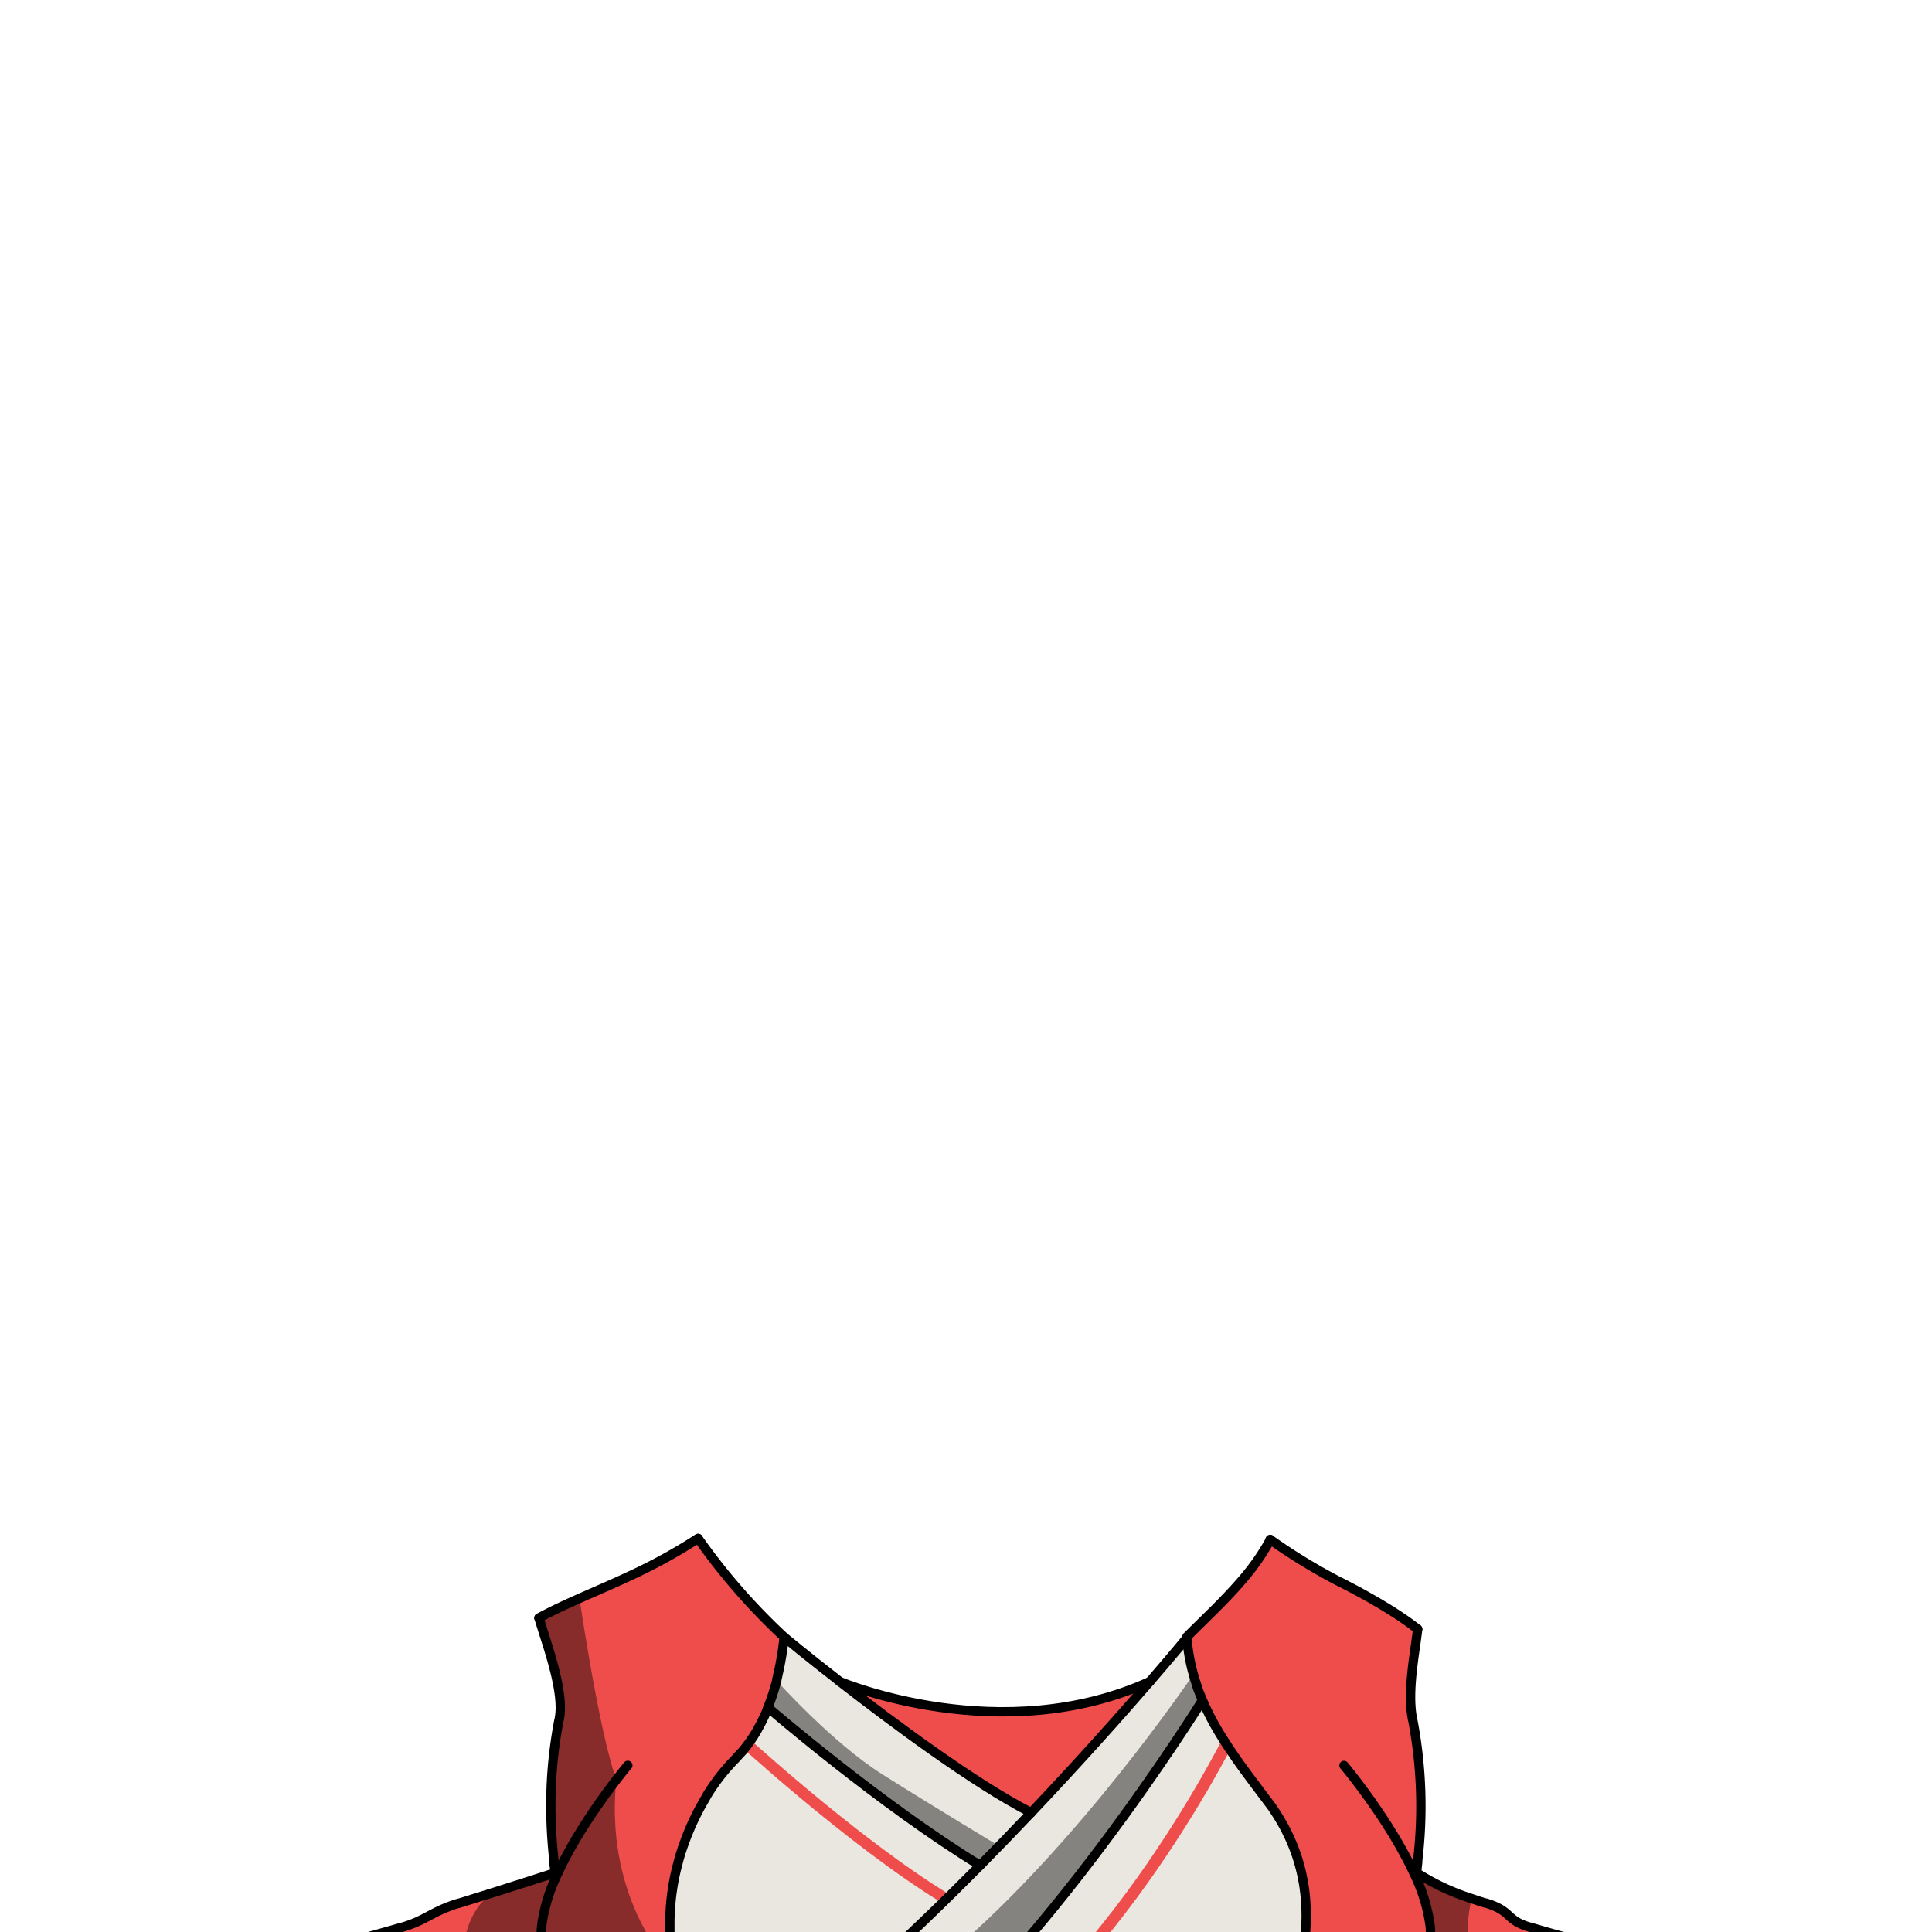 <svg xmlns="http://www.w3.org/2000/svg" viewBox="0 0 432 432">
  <defs>
    <style>.BUNTAI_DEER_OUTFIT_DEER_OUTFIT_40_cls-1{isolation:isolate;}.BUNTAI_DEER_OUTFIT_DEER_OUTFIT_40_cls-2{fill:#e9e7df;}.BUNTAI_DEER_OUTFIT_DEER_OUTFIT_40_cls-3{fill:#ef4c4c;}.BUNTAI_DEER_OUTFIT_DEER_OUTFIT_40_cls-4{fill:none;stroke:#000;stroke-linecap:round;stroke-linejoin:round;stroke-width:2.09px;}.BUNTAI_DEER_OUTFIT_DEER_OUTFIT_40_cls-5{opacity:0.43;mix-blend-mode:multiply;}</style>
  </defs>
  <g class="BUNTAI_DEER_OUTFIT_DEER_OUTFIT_40_cls-1">
    <g id="outfit">
      <path class="BUNTAI_DEER_OUTFIT_DEER_OUTFIT_40_cls-2" d="M230.58,405.3c-3.63,3.84-7.46,7.8-11.43,11.82-22.11-13.48-47.47-35.34-47.47-35.34.18-.44.34-.89.5-1.33a61.29,61.29,0,0,0,3.16-14.4s5,4.17,12.42,9.92h0C199.75,385.31,217.9,398.8,230.58,405.3Z" />
      <path class="BUNTAI_DEER_OUTFIT_DEER_OUTFIT_40_cls-2" d="M268.57,380c0,.14.09.29.14.43s-36.25,58.36-70.81,84.18H170.07v-.24c-.83-.45-1.61-.91-2.38-1.39,17.48-12.95,35.62-29.84,51.46-45.88,4-4,7.8-8,11.43-11.82,11-11.66,20.34-22.14,26.56-29.33,5.33-6.17,8.41-9.92,8.41-9.92A61.73,61.73,0,0,0,268.57,380Z" />
      <path class="BUNTAI_DEER_OUTFIT_DEER_OUTFIT_40_cls-2" d="M171.68,381.78s25.36,21.86,47.47,35.34c-15.84,16-34,32.93-51.46,45.88-28.31-17.64-18.72-54.35-3.39-69.61A33.82,33.82,0,0,0,171.68,381.78Z" />
      <path class="BUNTAI_DEER_OUTFIT_DEER_OUTFIT_40_cls-2" d="M269.2,381.78a33.85,33.85,0,0,0,7.39,11.6c15.75,15.69,25.43,54-5.77,71v.23H197.9c34.56-25.82,70.81-84.18,70.81-84.18C268.87,380.89,269,381.34,269.2,381.78Z" />
      <path class="BUNTAI_DEER_OUTFIT_DEER_OUTFIT_40_cls-3" d="M175.34,366.05c-.06.59-.13,1.18-.21,1.78-.15,1.2-.34,2.4-.56,3.61-.11.61-.23,1.21-.36,1.82s-.2.95-.32,1.42a.14.14,0,0,1,0,.07c-.06.27-.13.54-.2.81a1.46,1.46,0,0,1,0,.2v0a.09.09,0,0,0,0,0c-.08.35-.18.69-.28,1-.34,1.2-.72,2.39-1.14,3.56-.16.45-.33.9-.5,1.34,0,0,0,0,0,0l0,.1c-.2.5-.41,1-.63,1.49s-.46,1-.72,1.52a1,1,0,0,1-.07.15c-.15.31-.31.62-.49.93s-.35.65-.54,1a7.74,7.74,0,0,1-.43.73c-.11.19-.23.37-.34.55l-.57.86c-.4.58-.81,1.15-1.25,1.7l-.26.33-.11.13c-.28.35-.58.69-.88,1s-.68.74-1,1.1a44.29,44.29,0,0,0-5.76,7.17c-.36.55-.71,1.12-1,1.69a56.19,56.19,0,0,0-4.7,9.95c-.52,1.42-1,2.87-1.37,4.34a51.84,51.84,0,0,0-1.87,13.53c0,.46,0,.92,0,1.38s0,1,.08,1.54,0,.73.08,1.09l.09.86c0,.31.07.61.11.91s.11.77.17,1.15.08.49.13.73.12.67.19,1,.17.8.27,1.2h0q.17.69.36,1.38c.15.52.3,1,.47,1.55s.32.95.5,1.42a1.34,1.34,0,0,0,.07.18c.37,1,.79,2,1.26,2.93q.36.75.75,1.47c.26.49.54,1,.83,1.45s.59.95.91,1.42.64.93,1,1.39.54.72.83,1.07l.79,1h0c.26.3.53.61.82.91s.64.69,1,1l.88.85c.29.28.59.55.89.82l1.12.95c.33.28.68.55,1,.82l.28.21c.63.48,1.3,1,2,1.4.41.28.83.55,1.26.82.77.49,1.55.95,2.38,1.4v.23H127.44l-9.18.1-51.4.58.82-2.1c.07-.17.13-.34.2-.52.18-.47.39-1,.65-1.66q.16-.39.33-.84c.66-1.75,1.59-4.11,2.83-7.27.2-.53.42-1.07.64-1.64s.46-1.17.68-1.79.5-1.27.77-1.94c.12-.33.26-.68.39-1,.27-.69.56-1.41.84-2.17l3.81-9.76L79,434c1.08-.26,2.37-.6,3.78-1,2.09-.56,4.47-1.24,7.05-2l.09,0c5.48-1.6,6.66-3.54,12.64-5.38,0,0,.07,0,.11,0l7.14-2.23c6.41-2,11.6-3.69,13.54-4.32l.8-.25h0v-.11s0,0,0,0l-.06-.38c0-.13,0-.26,0-.38-.07-.48-.12-1-.17-1.45,0-.14,0-.28,0-.43-.38-3.35-.59-6.56-.67-9.64a101.05,101.05,0,0,1,1.58-20.67c.06-.36.13-.71.2-1.06,0-.13,0-.27.09-.4.82-4.19-.87-10.62-2.61-16.26-.7-2.27-1.4-4.41-1.95-6.22l.21-.11c2.64-1.45,5.66-2.85,8.85-4.26,3.73-1.66,7.69-3.34,11.51-5.14a121.26,121.26,0,0,0,15-8.27A139.58,139.58,0,0,0,175.34,366.05Z" />
      <path class="BUNTAI_DEER_OUTFIT_DEER_OUTFIT_40_cls-3" d="M187.77,376c12,9.33,30.13,22.82,42.81,29.32,11-11.66,20.34-22.14,26.56-29.33C223.94,391.05,188.51,376.28,187.77,376Z" />
      <path class="BUNTAI_DEER_OUTFIT_DEER_OUTFIT_40_cls-3" d="M365.12,465.3,334,464.89l-20.59-.26H270.81v-.23h0a42.29,42.29,0,0,0,9.51-7c.66-.64,1.28-1.3,1.88-2l.86-1a38,38,0,0,0,2.31-3.16,33.36,33.36,0,0,0,1.9-3.32c.38-.75.73-1.5,1.05-2.27a32.53,32.53,0,0,0,1.26-3.5c.24-.79.46-1.58.65-2.37,4-17.08-3.56-36.4-13.65-46.44-.41-.41-.8-.83-1.18-1.26-.18-.18-.34-.38-.5-.57s-.32-.38-.47-.58l-.22-.27c-.31-.4-.61-.8-.9-1.21l-.06-.09a1.67,1.67,0,0,1-.12-.16h0l-.64-1-.36-.57c-.23-.37-.45-.75-.67-1.14s-.43-.78-.63-1.18l-.31-.62c-.18-.35-.34-.69-.49-1s-.24-.51-.35-.77-.33-.78-.49-1.17-.24-.64-.35-1l0-.06c0-.1-.07-.21-.11-.32a646725889623.07,646725889623.07,0,0,1-.16-.42c-.2-.57-.39-1.14-.56-1.72s-.28-.91-.41-1.37c-.07-.22-.13-.45-.18-.67q-.18-.63-.33-1.26c0-.12-.06-.24-.08-.36s-.06-.23-.09-.35h0c0-.18-.08-.35-.11-.53-.1-.39-.18-.79-.25-1.18-.05-.21-.09-.41-.12-.61-.12-.56-.22-1.12-.3-1.67,0-.1,0-.2-.05-.3-.08-.49-.16-1-.22-1.45-.12-.84-.22-1.67-.31-2.49a102.34,102.34,0,0,0,16.14-18.28c.36-.55.7-1.06,1-1.55l.44-.71c.29-.45.54-.88.77-1.28l0,0A132.36,132.36,0,0,0,299,353.41c5.91,3,13.19,7,18,10.86-.59,5.15-2.38,13.88-1.18,20,0,.14.05.27.09.4A102.77,102.77,0,0,1,317,416a2.15,2.15,0,0,1,0,.43c-.05.48-.11,1-.17,1.44,0,.12,0,.24-.06.38s0,.25-.05.39v.07s0,0,0,.06h0a2.58,2.58,0,0,1,.57.32,51.91,51.91,0,0,0,11.79,5.45c1,.34,2,.69,3.1,1l.1,0c6,1.84,4.28,3.78,9.77,5.38l.09,0c2.57.76,4.95,1.45,7,2,1.43.38,2.69.71,3.79,1l.2.54c1.45,3.69,2.71,6.92,3.82,9.77.28.76.58,1.47.84,2.17.13.34.27.69.4,1,.26.68.52,1.32.77,2s.46,1.22.68,1.79.42,1.11.64,1.65c1.23,3.15,2.16,5.51,2.82,7.26.13.3.22.58.33.83.27.65.47,1.2.65,1.67.08.18.14.35.2.51Z" />
      <path class="BUNTAI_DEER_OUTFIT_DEER_OUTFIT_40_cls-3" d="M210.83,425.61c-21.09-12.8-47.59-37.27-47.86-37.52l2-1.6c.26.24,26.58,24.54,47.43,37.19Z" />
      <path class="BUNTAI_DEER_OUTFIT_DEER_OUTFIT_40_cls-3" d="M210.62,466.27l-1.52-1.95c38.76-22.53,65.59-78.1,65.86-78.66l2.51.89C277.2,387.12,250.07,443.34,210.62,466.27Z" />
      <path class="BUNTAI_DEER_OUTFIT_DEER_OUTFIT_40_cls-4" d="M133.11,464.63c-4.11-6.58-13.12-22.49-12-33.95a38.19,38.19,0,0,1,3.56-11.7h0a.59.59,0,0,0,.06-.14c5.62-12.19,15.65-24.1,15.65-24.1" />
      <path class="BUNTAI_DEER_OUTFIT_DEER_OUTFIT_40_cls-4" d="M156.1,344a139.58,139.58,0,0,0,19.24,22.05c-.06.59-.13,1.18-.21,1.78-.15,1.2-.34,2.4-.56,3.61-.11.61-.23,1.22-.36,1.82s-.2.95-.32,1.42a.14.14,0,0,1,0,.07c-.06.27-.13.54-.2.81a1.46,1.46,0,0,1,0,.2v0a.09.09,0,0,0,0,0c-.08.35-.18.69-.28,1-.33,1.2-.71,2.39-1.14,3.56-.16.45-.33.9-.5,1.34,0,0,0,0,0,0l0,.1c-.2.5-.41,1-.63,1.49s-.46,1-.72,1.52a1,1,0,0,1-.07.15c-.16.31-.32.62-.49.93s-.35.65-.54,1-.28.49-.43.73-.23.37-.34.55l-.57.86c-.4.58-.81,1.15-1.25,1.7l-.26.33-.11.13c-.28.35-.58.69-.88,1s-.68.74-1,1.1a44.29,44.29,0,0,0-5.76,7.17c-.36.55-.71,1.12-1,1.69a56.19,56.19,0,0,0-4.7,9.95c-.52,1.42-1,2.87-1.37,4.34a51.84,51.84,0,0,0-1.87,13.53c0,.46,0,.92,0,1.38s0,1,.08,1.54,0,.73.08,1.09l.09.86c0,.31.07.61.11.91s.11.77.17,1.15.08.49.13.73.12.67.19,1,.17.8.27,1.2h0q.17.69.36,1.38c.15.52.3,1,.47,1.55s.32.95.5,1.42a1.34,1.34,0,0,0,.07.18c.37,1,.79,2,1.26,2.93q.36.75.75,1.47c.26.49.54,1,.83,1.45s.59.95.91,1.42.64.93,1,1.39.54.72.83,1.07l.79,1h0c.26.3.53.61.82.91s.64.69,1,1l.88.85c.29.28.59.55.89.82l1.12.95c.33.28.68.55,1,.82l.28.21c.63.48,1.3,1,2,1.4.41.28.83.55,1.26.82.77.49,1.55.95,2.38,1.4" />
      <path class="BUNTAI_DEER_OUTFIT_DEER_OUTFIT_40_cls-4" d="M270.82,464.4c11.5-4.47,18.5-15.47,20.5-27.47,2-11.83.06-22.69-6.71-32.57-.09-.15-.19-.29-.29-.43-2.74-3.65-5.47-7.2-8-10.81l0,0-1.25-1.83c-.56-.85-1.12-1.7-1.65-2.56a59.77,59.77,0,0,1-5.29-10.35q-.27-.68-.51-1.35a.19.19,0,0,0,0-.07l0-.1c-.28-.78-.53-1.58-.75-2.38a40.46,40.46,0,0,1-1.46-8.16l0-.36c3.94-3.94,8.19-7.88,11.95-12.21l.1-.12a52,52,0,0,0,6.61-9.38" />
      <path class="BUNTAI_DEER_OUTFIT_DEER_OUTFIT_40_cls-4" d="M120.51,361.78c.55,1.81,1.25,4,1.95,6.22,1.74,5.64,3.43,12.07,2.61,16.26,0,.13-.06.27-.09.4-.07.35-.14.7-.2,1.06a101.05,101.05,0,0,0-1.58,20.67c.08,3.08.29,6.29.67,9.64,0,.15,0,.29,0,.43,0,.49.1,1,.17,1.45,0,.12,0,.25,0,.38l.06.38s0,0,0,0v.11h0l-.8.25c-1.94.63-7.13,2.3-13.54,4.32l-7.14,2.23s-.09,0-.11,0c-6,1.84-7.16,3.78-12.64,5.38l-.09,0c-2.58.75-5,1.43-7.05,2-1.41.38-2.7.72-3.78,1l-.22.55L75,444.35c-.28.76-.57,1.48-.84,2.17-.13.34-.27.69-.39,1-.27.67-.52,1.31-.77,1.94s-.46,1.21-.68,1.79-.44,1.11-.64,1.64c-1.24,3.16-2.17,5.52-2.83,7.27q-.17.45-.33.84c-.26.64-.47,1.19-.65,1.66-.07.18-.13.35-.2.52l-.82,2.1,51.4-.58,9.18-.1" />
      <path class="BUNTAI_DEER_OUTFIT_DEER_OUTFIT_40_cls-4" d="M307.79,464.63c4.1-6.58,13.1-22.49,12-33.95A38.37,38.37,0,0,0,316.23,419v0s0-.09-.07-.14c-5.62-12.19-15.64-24.1-15.64-24.1" />
      <path class="BUNTAI_DEER_OUTFIT_DEER_OUTFIT_40_cls-4" d="M317,364.27c-.59,5.15-2.38,13.88-1.18,20,0,.14.05.27.09.4A102.77,102.77,0,0,1,317,416a2.15,2.15,0,0,1,0,.43c-.05.48-.11,1-.17,1.44,0,.12,0,.24-.06.38s0,.25-.05.39v.07s0,0,0,.06h0a2.58,2.58,0,0,1,.57.32,51.91,51.91,0,0,0,11.79,5.45c1,.34,2,.69,3.1,1l.1,0c6,1.84,4.28,3.78,9.77,5.38l.09,0c2.57.76,4.95,1.45,7,2,1.43.38,2.69.71,3.79,1l.2.54c1.45,3.69,2.71,6.92,3.82,9.77.28.76.58,1.47.84,2.17.13.34.27.69.4,1,.26.68.52,1.32.77,2s.46,1.22.68,1.79.42,1.11.64,1.65c1.23,3.15,2.16,5.51,2.82,7.26.13.3.22.58.33.83.27.65.47,1.2.65,1.67.08.18.14.35.2.51l.82,2.11L334,464.89l-20.59-.26" />
      <path class="BUNTAI_DEER_OUTFIT_DEER_OUTFIT_40_cls-4" d="M265.55,366.05s-3.08,3.75-8.41,9.92c-6.22,7.19-15.51,17.67-26.56,29.33-3.63,3.84-7.46,7.8-11.43,11.82-15.84,16-34,32.93-51.46,45.88" />
      <path class="BUNTAI_DEER_OUTFIT_DEER_OUTFIT_40_cls-4" d="M268.71,380.45s-36.25,58.36-70.81,84.18" />
      <path class="BUNTAI_DEER_OUTFIT_DEER_OUTFIT_40_cls-4" d="M187.77,376c12,9.33,30.13,22.82,42.81,29.32" />
      <path class="BUNTAI_DEER_OUTFIT_DEER_OUTFIT_40_cls-4" d="M175.34,366.05s5,4.17,12.42,9.92" />
      <path class="BUNTAI_DEER_OUTFIT_DEER_OUTFIT_40_cls-4" d="M171.68,381.78s25.36,21.86,47.47,35.34" />
      <path class="BUNTAI_DEER_OUTFIT_DEER_OUTFIT_40_cls-4" d="M187.76,376h0c.74.3,36.17,15.07,69.37,0" />
      <path class="BUNTAI_DEER_OUTFIT_DEER_OUTFIT_40_cls-4" d="M120.51,361.78c5.75-3.17,13.38-6.13,20.57-9.51a121.26,121.26,0,0,0,15-8.27" />
      <path class="BUNTAI_DEER_OUTFIT_DEER_OUTFIT_40_cls-4" d="M317,364.28h0c-4.8-3.82-12.08-7.9-18-10.86a131.09,131.09,0,0,1-15-9.19" />
      <g class="BUNTAI_DEER_OUTFIT_DEER_OUTFIT_40_cls-5">
        <path d="M199.23,465.29H118.51l-.25-.57c-1.38-3.11-8-18.17-9-23.73l-4.39,11s-5.8-20.6,5-28.56l13.56-3.95s0-.13,0-.37c-.08-1.36-.32-6.31-.19-12.68a138,138,0,0,1,1.16-15.45,45.44,45.44,0,0,0,.42-5.22A61.37,61.37,0,0,0,122.46,368c-.62-2.38-1.26-4.5-1.74-6.33,2.64-1.45,5.66-2.85,8.85-4.26,1.63,10.73,5.06,31.66,8.25,40.53h0c-1.51,14.35,1.78,30.34,13.23,43.38a65.94,65.94,0,0,0,23.25,16.6c2.43,1.09,5,2.09,7.72,3a111.49,111.49,0,0,0,13.73,3.67c.81.18,1.64.33,2.47.48Z" />
        <path d="M334.07,465.29H307l.38-.66c1.59-2.84,7.82-14,10.56-20.95a21.23,21.23,0,0,0,1.25-4c.09-.58.17-1.21.24-1.88a44.31,44.31,0,0,0-1-13.32,17.38,17.38,0,0,0-2.24-5.68l1.12.31a51.91,51.91,0,0,0,11.79,5.45c-.86,3.13-1.85,9.8.79,20,3.25,12.47,4,18.77,4.19,20.33Z" />
        <path d="M266.91,374.29S241.2,412.5,212.2,436.92,178.75,463,178.75,463s10.08,1.34,10.4,1.4,9.07.71,9.07.71,25.62-22,42.81-45.41,27.82-38.87,27.82-38.87Z" />
        <path d="M171.25,381.45l2.37-5.69s12.44,13.91,23.69,21,25.74,15.82,25.74,15.82l-4.36,4.58s-26-18.13-34.34-24.92S171.25,381.45,171.25,381.45Z" />
      </g>
    </g>
  </g>
</svg>